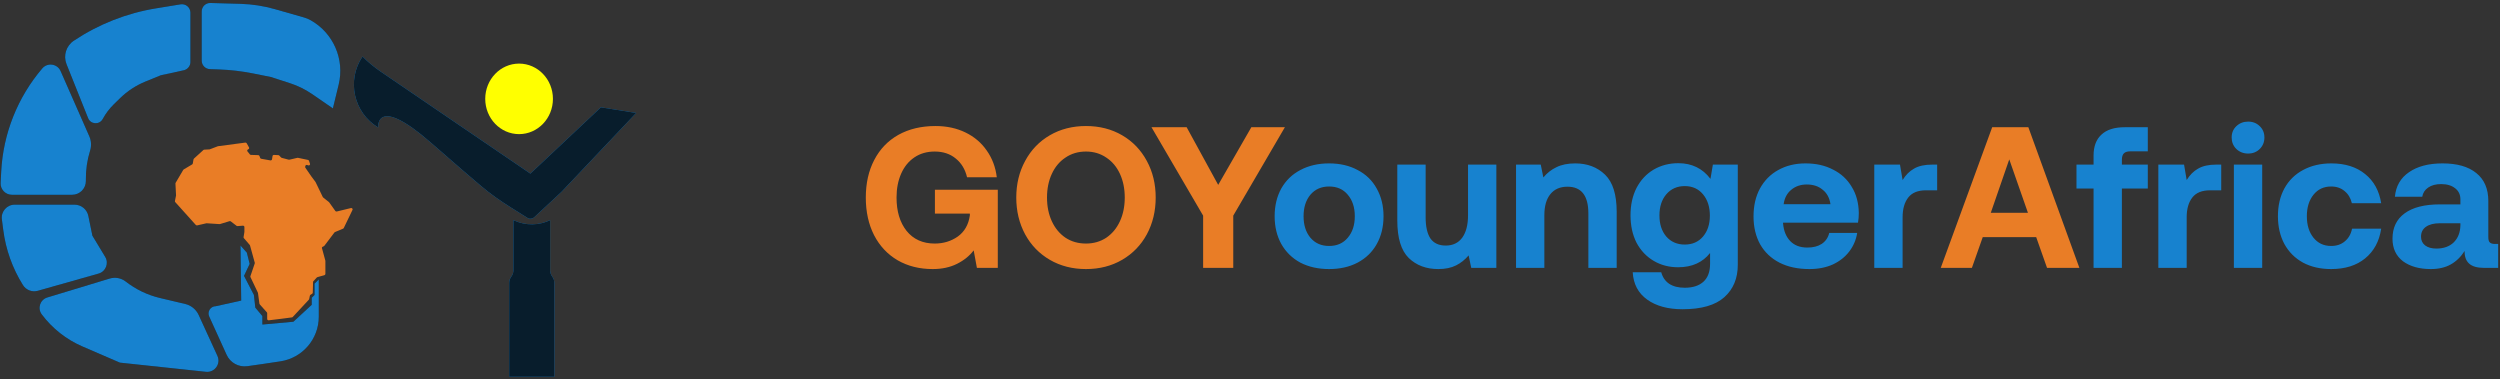<svg width="224" height="34" viewBox="0 0 224 34" fill="none" xmlns="http://www.w3.org/2000/svg">
<rect x="0" y="0" width="224" height="34" fill="#333333" stroke="none"/>
<path d="M31.567 18.681C31.536 18.647 31.487 18.632 31.44 18.643L30.179 18.949C30.127 18.961 30.073 18.942 30.044 18.9L29.495 18.13C29.489 18.121 29.482 18.113 29.472 18.106L28.955 17.694C28.941 17.683 28.93 17.669 28.922 17.653L28.276 16.317C28.274 16.31 28.27 16.304 28.265 16.298L27.887 15.792C27.886 15.79 27.885 15.789 27.884 15.788L27.361 15.028C27.344 15.003 27.337 14.972 27.344 14.942L27.359 14.87C27.366 14.835 27.39 14.806 27.423 14.789C27.456 14.773 27.495 14.771 27.53 14.784L27.61 14.815C27.654 14.833 27.706 14.824 27.742 14.793C27.778 14.762 27.791 14.714 27.776 14.671L27.686 14.406C27.673 14.367 27.638 14.336 27.595 14.328L26.701 14.141C26.682 14.137 26.662 14.138 26.643 14.142L25.931 14.309C25.91 14.314 25.888 14.313 25.867 14.308L25.245 14.144C25.222 14.138 25.201 14.126 25.185 14.11L25.024 13.939C25.001 13.916 24.97 13.902 24.936 13.9L24.55 13.882C24.486 13.879 24.429 13.922 24.42 13.982L24.373 14.273C24.368 14.305 24.35 14.333 24.322 14.351C24.294 14.37 24.26 14.377 24.226 14.371L23.405 14.226C23.361 14.217 23.324 14.188 23.31 14.147L23.25 13.98C23.234 13.933 23.188 13.901 23.136 13.9L22.483 13.879C22.445 13.877 22.409 13.86 22.387 13.832L22.175 13.567C22.154 13.54 22.146 13.507 22.152 13.474C22.159 13.441 22.18 13.413 22.21 13.396L22.266 13.365C22.323 13.333 22.343 13.265 22.313 13.21L22.105 12.838C22.08 12.794 22.029 12.77 21.977 12.777L19.541 13.099C19.531 13.1 19.521 13.103 19.511 13.107L18.8 13.378C18.787 13.383 18.773 13.386 18.759 13.386L18.303 13.409C18.273 13.411 18.244 13.422 18.223 13.442L17.375 14.212C17.356 14.229 17.343 14.252 17.339 14.277L17.272 14.652C17.267 14.685 17.246 14.714 17.216 14.732L16.463 15.179C16.445 15.19 16.43 15.204 16.42 15.221L15.736 16.381C15.724 16.4 15.719 16.422 15.72 16.444L15.773 17.508C15.773 17.517 15.772 17.526 15.77 17.535L15.674 18.01C15.667 18.045 15.677 18.081 15.701 18.108L17.544 20.155C17.575 20.189 17.623 20.204 17.669 20.194L18.486 20.008C18.498 20.005 18.511 20.004 18.524 20.005L19.667 20.08C19.683 20.081 19.699 20.079 19.714 20.075L20.564 19.817C20.605 19.805 20.649 19.812 20.682 19.838L21.197 20.233C21.222 20.252 21.254 20.261 21.287 20.259L21.763 20.221C21.798 20.219 21.832 20.23 21.858 20.252C21.884 20.274 21.898 20.305 21.898 20.338V20.771C21.898 20.777 21.898 20.782 21.897 20.788L21.824 21.246C21.819 21.278 21.828 21.311 21.85 21.337L22.378 21.949C22.389 21.962 22.397 21.977 22.402 21.994L22.827 23.539C22.834 23.561 22.833 23.583 22.825 23.604L22.437 24.744C22.428 24.772 22.43 24.802 22.442 24.828L23.105 26.219C23.11 26.229 23.113 26.24 23.115 26.252L23.245 27.209C23.248 27.231 23.259 27.252 23.273 27.269L23.911 27.986C23.93 28.007 23.94 28.033 23.94 28.061V28.583C23.94 28.617 23.956 28.649 23.983 28.671C24.01 28.694 24.046 28.704 24.082 28.699L25.209 28.562L26.156 28.438C26.186 28.434 26.213 28.421 26.233 28.399L27.671 26.853C27.685 26.838 27.695 26.819 27.699 26.799L27.765 26.489C27.772 26.459 27.791 26.432 27.818 26.415L27.97 26.32C28.003 26.299 28.024 26.264 28.025 26.226L28.05 25.268C28.051 25.241 28.062 25.215 28.081 25.195L28.386 24.864C28.402 24.848 28.422 24.836 28.445 24.829L29.065 24.657C29.118 24.642 29.155 24.596 29.155 24.544V23.38C29.155 23.37 29.154 23.36 29.151 23.351L28.849 22.241C28.834 22.188 28.861 22.132 28.914 22.108L29.016 22.06C29.035 22.051 29.051 22.038 29.062 22.023L29.963 20.832C29.976 20.814 29.993 20.801 30.013 20.792L30.739 20.488C30.767 20.476 30.789 20.455 30.802 20.429L31.585 18.805C31.605 18.764 31.598 18.716 31.567 18.681Z" fill="#E97D26"/>
<path d="M0.108 15.364L0.055 16.389C0.025 16.967 0.486 17.452 1.065 17.452H6.464C7.15 17.452 7.703 16.892 7.695 16.207L7.694 16.101C7.683 15.217 7.812 14.336 8.075 13.491C8.206 13.071 8.181 12.617 8.003 12.213L5.432 6.371C5.141 5.708 4.257 5.578 3.788 6.129C1.577 8.718 0.284 11.965 0.108 15.364Z" fill="#081D2C"/>
<path d="M0.108 15.364L0.055 16.389C0.025 16.967 0.486 17.452 1.065 17.452H6.464C7.15 17.452 7.703 16.892 7.695 16.207L7.694 16.101C7.683 15.217 7.812 14.336 8.075 13.491C8.206 13.071 8.181 12.617 8.003 12.213L5.432 6.371C5.141 5.708 4.257 5.578 3.788 6.129C1.577 8.718 0.284 11.965 0.108 15.364Z" fill="#1782CF"/>
<path d="M7.387 31.043L10.743 32.492L18.455 33.315C19.235 33.398 19.808 32.6 19.482 31.888L17.801 28.222C17.574 27.726 17.131 27.363 16.601 27.237L14.332 26.7C13.216 26.436 12.171 25.933 11.267 25.228C10.859 24.909 10.322 24.808 9.826 24.959L4.237 26.654C3.59 26.85 3.335 27.629 3.741 28.169C4.685 29.428 5.942 30.419 7.387 31.043Z" fill="#081D2C"/>
<path d="M7.387 31.043L10.743 32.492L18.455 33.315C19.235 33.398 19.808 32.6 19.482 31.888L17.801 28.222C17.574 27.726 17.131 27.363 16.601 27.237L14.332 26.7C13.216 26.436 12.171 25.933 11.267 25.228C10.859 24.909 10.322 24.808 9.826 24.959L4.237 26.654C3.59 26.85 3.335 27.629 3.741 28.169C4.685 29.428 5.942 30.419 7.387 31.043Z" fill="#1782CF"/>
<path d="M28.563 28.377V27.436V25.035L28.184 25.414V26.425L27.931 26.678V27.31L26.288 28.827L23.508 29.079V28.321L22.876 27.563L22.749 26.425L21.865 24.719L22.37 23.645L22.117 22.634L21.549 22.002L21.612 26.931L19.337 27.436C18.863 27.436 18.548 27.926 18.744 28.357L20.305 31.79C20.63 32.506 21.388 32.921 22.166 32.81L23.508 32.618L25.119 32.377C27.099 32.08 28.563 30.379 28.563 28.377Z" fill="#081D2C"/>
<path d="M28.563 28.377V27.436V25.035L28.184 25.414V26.425L27.931 26.678V27.31L26.288 28.827L23.508 29.079V28.321L22.876 27.563L22.749 26.425L21.865 24.719L22.37 23.645L22.117 22.634L21.549 22.002L21.612 26.931L19.337 27.436C18.863 27.436 18.548 27.926 18.744 28.357L20.305 31.79C20.63 32.506 21.388 32.921 22.166 32.81L23.508 32.618L25.119 32.377C27.099 32.08 28.563 30.379 28.563 28.377Z" fill="#1782CF"/>
<path d="M16.181 0.388L13.982 0.748C11.347 1.178 8.835 2.167 6.614 3.648C5.927 4.106 5.654 4.983 5.961 5.751L7.895 10.585C8.123 11.155 8.911 11.201 9.204 10.662C9.47 10.172 9.808 9.725 10.207 9.336L10.766 8.791C11.418 8.155 12.188 7.651 13.031 7.307L14.408 6.745L16.465 6.297C16.814 6.221 17.062 5.913 17.062 5.556V1.137C17.062 0.669 16.643 0.313 16.181 0.388Z" fill="#081D2C"/>
<path d="M16.181 0.388L13.982 0.748C11.347 1.178 8.835 2.167 6.614 3.648C5.927 4.106 5.654 4.983 5.961 5.751L7.895 10.585C8.123 11.155 8.911 11.201 9.204 10.662C9.47 10.172 9.808 9.725 10.207 9.336L10.766 8.791C11.418 8.155 12.188 7.651 13.031 7.307L14.408 6.745L16.465 6.297C16.814 6.221 17.062 5.913 17.062 5.556V1.137C17.062 0.669 16.643 0.313 16.181 0.388Z" fill="#1782CF"/>
<path d="M18.073 5.436V1.025C18.073 0.597 18.426 0.255 18.853 0.267L21.576 0.345C22.607 0.375 23.63 0.533 24.622 0.817L27.251 1.568C27.451 1.625 27.644 1.705 27.826 1.807C29.867 2.949 30.898 5.312 30.344 7.586L29.827 9.711L27.956 8.425C27.353 8.01 26.693 7.685 25.997 7.459L24.266 6.899L22.666 6.579C21.67 6.38 20.66 6.261 19.644 6.224L18.804 6.194C18.396 6.179 18.073 5.844 18.073 5.436Z" fill="#081D2C"/>
<path d="M18.073 5.436V1.025C18.073 0.597 18.426 0.255 18.853 0.267L21.576 0.345C22.607 0.375 23.63 0.533 24.622 0.817L27.251 1.568C27.451 1.625 27.644 1.705 27.826 1.807C29.867 2.949 30.898 5.312 30.344 7.586L29.827 9.711L27.956 8.425C27.353 8.01 26.693 7.685 25.997 7.459L24.266 6.899L22.666 6.579C21.67 6.38 20.66 6.261 19.644 6.224L18.804 6.194C18.396 6.179 18.073 5.844 18.073 5.436Z" fill="#1782CF"/>
<path d="M0.167 19.642L0.291 20.605C0.516 22.358 1.117 24.042 2.054 25.54C2.334 25.99 2.878 26.2 3.388 26.055L8.836 24.512C9.478 24.33 9.771 23.587 9.426 23.016L8.278 21.117L7.916 19.347C7.796 18.759 7.278 18.337 6.678 18.337H1.317C0.618 18.337 0.079 18.95 0.167 19.642Z" fill="#081D2C"/>
<path d="M0.167 19.642L0.291 20.605C0.516 22.358 1.117 24.042 2.054 25.54C2.334 25.99 2.878 26.2 3.388 26.055L8.836 24.512C9.478 24.33 9.771 23.587 9.426 23.016L8.278 21.117L7.916 19.347C7.796 18.759 7.278 18.337 6.678 18.337H1.317C0.618 18.337 0.079 18.95 0.167 19.642Z" fill="#1782CF"/>
<path fill-rule="evenodd" clip-rule="evenodd" d="M32.481 5.066C32.986 5.571 33.536 6.027 34.126 6.428C33.536 6.027 32.986 5.571 32.481 5.066Z" fill="#081D2C"/>
<path fill-rule="evenodd" clip-rule="evenodd" d="M32.481 5.066C32.986 5.571 33.536 6.027 34.126 6.428C33.536 6.027 32.986 5.571 32.481 5.066Z" fill="#1782CF"/>
<path d="M53.84 9.616L47.521 15.556L34.126 6.428C33.536 6.027 32.986 5.571 32.481 5.066C31.04 7.194 31.681 10.096 33.885 11.419C33.885 11.419 33.619 8.425 38.618 12.792C40.869 14.76 42.258 15.951 43.104 16.667C43.935 17.37 44.823 17.994 45.744 18.572L47.255 19.52C47.449 19.642 47.701 19.618 47.868 19.462L50.302 17.199L57 10.121L53.84 9.616Z" fill="#1782CF"/>
<path d="M53.84 9.616L47.521 15.556L34.126 6.428C33.536 6.027 32.986 5.571 32.481 5.066C31.04 7.194 31.681 10.096 33.885 11.419C33.885 11.419 33.619 8.425 38.618 12.792C40.869 14.76 42.258 15.951 43.104 16.667C43.935 17.37 44.823 17.994 45.744 18.572L47.255 19.52C47.449 19.642 47.701 19.618 47.868 19.462L50.302 17.199L57 10.121L53.84 9.616Z" fill="#081D2C"/>
<path fill-rule="evenodd" clip-rule="evenodd" d="M46.004 24.213C46.004 24.419 45.938 24.618 45.815 24.782C45.938 24.618 46.004 24.419 46.004 24.213ZM46.109 19.773C47.125 20.225 48.288 20.208 49.291 19.727C48.288 20.208 47.125 20.225 46.109 19.773ZM49.48 24.782C49.357 24.618 49.291 24.419 49.291 24.213C49.291 24.419 49.357 24.618 49.48 24.782Z" fill="#081D2C"/>
<path fill-rule="evenodd" clip-rule="evenodd" d="M46.004 24.213C46.004 24.419 45.938 24.618 45.815 24.782C45.938 24.618 46.004 24.419 46.004 24.213ZM46.109 19.773C47.125 20.225 48.288 20.208 49.291 19.727C48.288 20.208 47.125 20.225 46.109 19.773ZM49.48 24.782C49.357 24.618 49.291 24.419 49.291 24.213C49.291 24.419 49.357 24.618 49.48 24.782Z" fill="#1782CF"/>
<path d="M45.625 33.756H49.67V25.351C49.67 25.146 49.603 24.946 49.48 24.782C49.357 24.618 49.291 24.419 49.291 24.213V19.727C48.288 20.208 47.125 20.225 46.109 19.773L46.004 19.727V24.213C46.004 24.419 45.938 24.618 45.815 24.782C45.692 24.946 45.625 25.146 45.625 25.351V33.756Z" fill="#1782CF"/>
<path d="M45.625 33.756H49.67V25.351C49.67 25.146 49.603 24.946 49.48 24.782C49.357 24.618 49.291 24.419 49.291 24.213V19.727C48.288 20.208 47.125 20.225 46.109 19.773L46.004 19.727V24.213C46.004 24.419 45.938 24.618 45.815 24.782C45.692 24.946 45.625 25.146 45.625 25.351V33.756Z" fill="#081D2C"/>
<ellipse cx="46.51" cy="8.858" rx="3.033" ry="3.16" fill="#FFFF00"/>
<path d="M77.576 17.7C77.576 16.416 77.828 15.294 78.332 14.334C78.836 13.362 79.556 12.612 80.492 12.084C81.44 11.556 82.55 11.292 83.822 11.292C84.818 11.292 85.712 11.484 86.504 11.868C87.296 12.252 87.932 12.792 88.412 13.488C88.904 14.184 89.204 14.982 89.312 15.882H86.648C86.48 15.174 86.144 14.616 85.64 14.208C85.136 13.788 84.506 13.578 83.75 13.578C83.054 13.578 82.448 13.752 81.932 14.1C81.416 14.448 81.02 14.934 80.744 15.558C80.468 16.182 80.33 16.896 80.33 17.7C80.33 18.936 80.63 19.932 81.23 20.688C81.842 21.444 82.682 21.822 83.75 21.822C84.53 21.822 85.22 21.612 85.82 21.192C86.42 20.76 86.78 20.13 86.9 19.302V19.14H83.768V16.998H89.402V24H87.53L87.242 22.434C86.87 22.926 86.372 23.328 85.748 23.64C85.124 23.952 84.398 24.108 83.57 24.108C82.382 24.108 81.332 23.844 80.42 23.316C79.52 22.788 78.818 22.038 78.314 21.066C77.822 20.094 77.576 18.972 77.576 17.7ZM103.55 17.7C103.55 18.912 103.286 20.01 102.758 20.994C102.23 21.966 101.492 22.728 100.544 23.28C99.596 23.832 98.516 24.108 97.304 24.108C96.092 24.108 95.012 23.832 94.064 23.28C93.116 22.728 92.378 21.966 91.85 20.994C91.322 20.01 91.058 18.912 91.058 17.7C91.058 16.488 91.322 15.396 91.85 14.424C92.378 13.44 93.116 12.672 94.064 12.12C95.012 11.568 96.092 11.292 97.304 11.292C98.516 11.292 99.596 11.568 100.544 12.12C101.492 12.672 102.23 13.44 102.758 14.424C103.286 15.396 103.55 16.488 103.55 17.7ZM93.812 17.7C93.812 18.492 93.956 19.2 94.244 19.824C94.532 20.448 94.94 20.94 95.468 21.3C95.996 21.648 96.608 21.822 97.304 21.822C97.988 21.822 98.594 21.648 99.122 21.3C99.65 20.94 100.058 20.448 100.346 19.824C100.634 19.2 100.778 18.492 100.778 17.7C100.778 16.908 100.634 16.2 100.346 15.576C100.058 14.952 99.65 14.466 99.122 14.118C98.594 13.758 97.988 13.578 97.304 13.578C96.608 13.578 95.996 13.758 95.468 14.118C94.94 14.466 94.532 14.952 94.244 15.576C93.956 16.2 93.812 16.908 93.812 17.7ZM103.174 11.4H106.324L109.15 16.566L112.12 11.4H115.126L110.5 19.32V24H107.8V19.32L103.174 11.4ZM173.892 24L178.5 11.4H181.74L186.312 24H183.414L182.442 21.246H177.654L176.682 24H173.892ZM178.374 19.068H181.704L180.03 14.28L178.374 19.068Z" fill="#E97D26"/>
<path d="M119.086 24.108C118.114 24.108 117.256 23.916 116.512 23.532C115.78 23.136 115.21 22.578 114.802 21.858C114.406 21.138 114.208 20.31 114.208 19.374C114.208 18.438 114.406 17.61 114.802 16.89C115.21 16.17 115.78 15.618 116.512 15.234C117.256 14.838 118.114 14.64 119.086 14.64C120.058 14.64 120.91 14.838 121.642 15.234C122.386 15.618 122.956 16.17 123.352 16.89C123.76 17.61 123.964 18.438 123.964 19.374C123.964 20.322 123.76 21.156 123.352 21.876C122.956 22.584 122.386 23.136 121.642 23.532C120.91 23.916 120.058 24.108 119.086 24.108ZM119.086 22.038C119.794 22.038 120.352 21.792 120.76 21.3C121.18 20.808 121.39 20.166 121.39 19.374C121.39 18.582 121.18 17.94 120.76 17.448C120.352 16.956 119.794 16.71 119.086 16.71C118.39 16.71 117.832 16.956 117.412 17.448C117.004 17.94 116.8 18.582 116.8 19.374C116.8 20.166 117.004 20.808 117.412 21.3C117.832 21.792 118.39 22.038 119.086 22.038ZM134.073 14.748V24H131.823L131.589 22.884C131.265 23.268 130.887 23.568 130.455 23.784C130.023 24 129.495 24.108 128.871 24.108C127.791 24.108 126.909 23.778 126.225 23.118C125.541 22.446 125.199 21.33 125.199 19.77V14.748H127.737V19.464C127.737 20.304 127.881 20.94 128.169 21.372C128.469 21.792 128.925 22.002 129.537 22.002C130.173 22.002 130.665 21.768 131.013 21.3C131.361 20.82 131.535 20.154 131.535 19.302V14.748H134.073ZM141.147 14.64C142.227 14.64 143.115 14.976 143.811 15.648C144.507 16.32 144.855 17.43 144.855 18.978V24H142.317V19.122C142.317 17.526 141.693 16.728 140.445 16.728C139.785 16.728 139.275 16.95 138.915 17.394C138.555 17.838 138.375 18.462 138.375 19.266V24H135.837V14.748H138.051L138.285 15.9C138.609 15.504 138.999 15.198 139.455 14.982C139.911 14.754 140.475 14.64 141.147 14.64ZM155.706 14.748V23.73C155.706 24.942 155.304 25.908 154.5 26.628C153.696 27.348 152.448 27.708 150.756 27.708C149.448 27.708 148.392 27.42 147.588 26.844C146.784 26.268 146.352 25.452 146.292 24.396H148.848C148.968 24.84 149.202 25.182 149.55 25.422C149.91 25.662 150.378 25.782 150.954 25.782C151.674 25.782 152.232 25.602 152.628 25.242C153.024 24.882 153.222 24.348 153.222 23.64V22.668C152.55 23.52 151.596 23.946 150.36 23.946C149.544 23.946 148.812 23.754 148.164 23.37C147.516 22.986 147.006 22.446 146.634 21.75C146.274 21.042 146.094 20.22 146.094 19.284C146.094 18.36 146.274 17.544 146.634 16.836C147.006 16.128 147.516 15.582 148.164 15.198C148.824 14.814 149.562 14.622 150.378 14.622C151.59 14.622 152.55 15.09 153.258 16.026L153.474 14.748H155.706ZM150.954 21.912C151.638 21.912 152.184 21.672 152.592 21.192C153 20.712 153.204 20.088 153.204 19.32C153.204 18.54 153 17.904 152.592 17.412C152.184 16.92 151.638 16.674 150.954 16.674C150.27 16.674 149.718 16.92 149.298 17.412C148.89 17.892 148.686 18.522 148.686 19.302C148.686 20.082 148.89 20.712 149.298 21.192C149.718 21.672 150.27 21.912 150.954 21.912ZM157.116 19.392C157.116 18.432 157.308 17.598 157.692 16.89C158.088 16.17 158.634 15.618 159.33 15.234C160.038 14.838 160.854 14.64 161.778 14.64C162.714 14.64 163.536 14.826 164.244 15.198C164.964 15.558 165.522 16.074 165.918 16.746C166.326 17.406 166.536 18.186 166.548 19.086C166.548 19.41 166.524 19.698 166.476 19.95H159.762V20.022C159.822 20.694 160.038 21.222 160.41 21.606C160.782 21.99 161.292 22.182 161.94 22.182C162.456 22.182 162.882 22.074 163.218 21.858C163.566 21.63 163.794 21.3 163.902 20.868H166.404C166.308 21.48 166.074 22.032 165.702 22.524C165.33 23.016 164.838 23.406 164.226 23.694C163.614 23.97 162.912 24.108 162.12 24.108C161.088 24.108 160.194 23.916 159.438 23.532C158.694 23.148 158.118 22.602 157.71 21.894C157.314 21.174 157.116 20.34 157.116 19.392ZM164.01 18.294C163.926 17.73 163.692 17.298 163.308 16.998C162.936 16.686 162.462 16.53 161.886 16.53C161.334 16.53 160.866 16.692 160.482 17.016C160.11 17.328 159.888 17.754 159.816 18.294H164.01ZM173.569 14.748V17.052H172.561C171.841 17.052 171.313 17.268 170.977 17.7C170.641 18.132 170.473 18.72 170.473 19.464V24H167.935V14.748H170.239L170.473 16.134C170.749 15.678 171.091 15.336 171.499 15.108C171.907 14.868 172.453 14.748 173.137 14.748H173.569ZM187.583 14.748V13.938C187.583 13.122 187.817 12.498 188.285 12.066C188.753 11.622 189.449 11.4 190.373 11.4H192.443V13.56H190.877C190.613 13.56 190.421 13.62 190.301 13.74C190.181 13.86 190.121 14.052 190.121 14.316V14.748H192.443V16.89H190.121V24H187.583V16.89H186.053V14.748H187.583ZM199.022 14.748V17.052H198.014C197.294 17.052 196.766 17.268 196.43 17.7C196.094 18.132 195.926 18.72 195.926 19.464V24H193.388V14.748H195.692L195.926 16.134C196.202 15.678 196.544 15.336 196.952 15.108C197.36 14.868 197.906 14.748 198.59 14.748H199.022ZM201.433 10.896C201.853 10.896 202.201 11.034 202.477 11.31C202.753 11.574 202.891 11.91 202.891 12.318C202.891 12.726 202.753 13.068 202.477 13.344C202.201 13.62 201.853 13.758 201.433 13.758C201.013 13.758 200.659 13.62 200.371 13.344C200.095 13.068 199.957 12.726 199.957 12.318C199.957 11.91 200.095 11.574 200.371 11.31C200.659 11.034 201.013 10.896 201.433 10.896ZM200.155 14.748H202.693V24H200.155V14.748ZM213.354 20.49C213.186 21.618 212.706 22.506 211.914 23.154C211.134 23.79 210.12 24.108 208.872 24.108C207.912 24.108 207.072 23.916 206.352 23.532C205.632 23.136 205.074 22.578 204.678 21.858C204.294 21.138 204.102 20.31 204.102 19.374C204.102 18.426 204.294 17.598 204.678 16.89C205.074 16.17 205.632 15.618 206.352 15.234C207.084 14.838 207.93 14.64 208.89 14.64C210.126 14.64 211.134 14.958 211.914 15.594C212.694 16.218 213.174 17.088 213.354 18.204H210.726C210.618 17.748 210.402 17.388 210.078 17.124C209.754 16.848 209.352 16.71 208.872 16.71C208.212 16.71 207.684 16.956 207.288 17.448C206.892 17.94 206.694 18.582 206.694 19.374C206.694 20.166 206.892 20.808 207.288 21.3C207.684 21.792 208.212 22.038 208.872 22.038C209.364 22.038 209.772 21.9 210.096 21.624C210.432 21.348 210.648 20.97 210.744 20.49H213.354ZM223.836 21.858V24H222.54C221.376 24 220.806 23.496 220.83 22.488C220.494 23.016 220.08 23.418 219.588 23.694C219.096 23.97 218.502 24.108 217.806 24.108C216.774 24.108 215.94 23.874 215.304 23.406C214.68 22.926 214.368 22.254 214.368 21.39C214.368 20.406 214.728 19.65 215.448 19.122C216.18 18.582 217.236 18.312 218.616 18.312H220.452V17.862C220.452 17.442 220.296 17.112 219.984 16.872C219.672 16.62 219.252 16.494 218.724 16.494C218.256 16.494 217.872 16.596 217.572 16.8C217.272 17.004 217.092 17.28 217.032 17.628H214.584C214.668 16.68 215.088 15.948 215.844 15.432C216.6 14.904 217.602 14.64 218.85 14.64C220.158 14.64 221.166 14.928 221.874 15.504C222.594 16.08 222.954 16.914 222.954 18.006V21.264C222.954 21.492 223.002 21.648 223.098 21.732C223.194 21.816 223.344 21.858 223.548 21.858H223.836ZM220.452 20.004H218.598C218.07 20.004 217.656 20.112 217.356 20.328C217.068 20.532 216.924 20.826 216.924 21.21C216.924 21.534 217.044 21.792 217.284 21.984C217.536 22.176 217.872 22.272 218.292 22.272C218.952 22.272 219.474 22.086 219.858 21.714C220.242 21.33 220.44 20.82 220.452 20.184V20.004Z" fill="#1782CF"/>
</svg>
